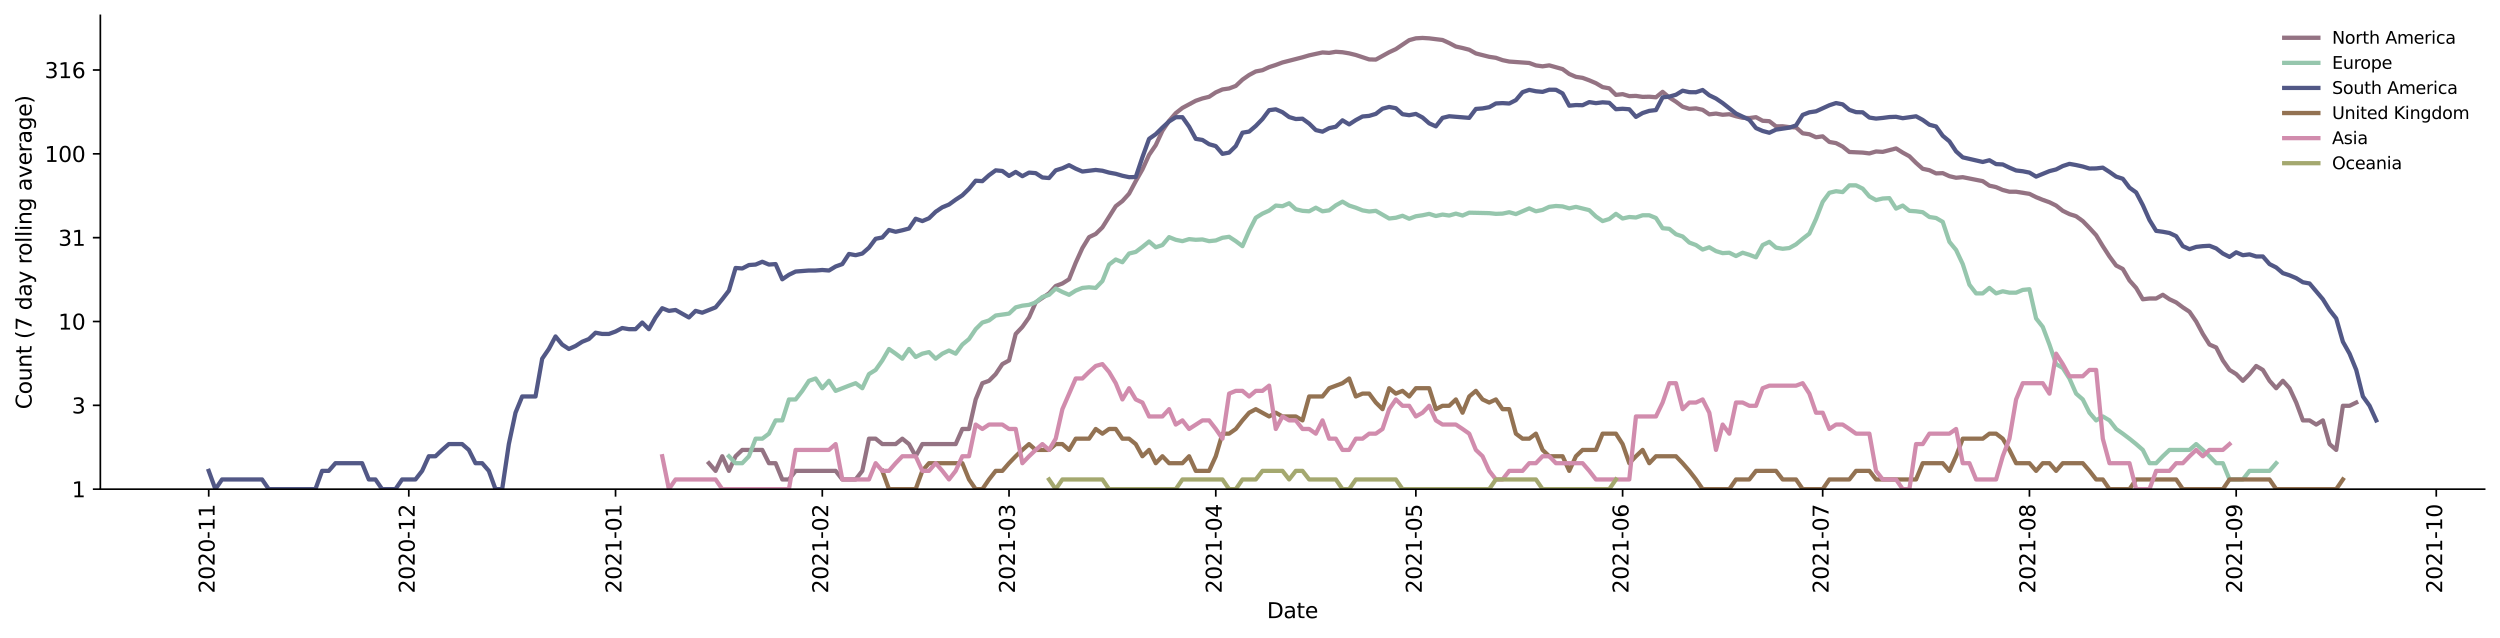 <?xml version="1.0" encoding="utf-8" standalone="no"?>
<!DOCTYPE svg PUBLIC "-//W3C//DTD SVG 1.1//EN"
  "http://www.w3.org/Graphics/SVG/1.1/DTD/svg11.dtd">
<svg height="298.621pt" version="1.1" viewBox="0 0 1170.166 298.621" width="1170.166pt" xmlns="http://www.w3.org/2000/svg" xmlns:xlink="http://www.w3.org/1999/xlink">
 <defs>
  <style type="text/css">*{stroke-linecap:butt;stroke-linejoin:round;}</style>
 </defs>
 <g id="figure_1">
  <g id="patch_1">
   <path d="M 0 298.621 
L 1170.166 298.621 
L 1170.166 0 
L 0 0 
z
" style="fill:#ffffff;"/>
  </g>
  <g id="axes_1">
   <g id="patch_2">
    <path d="M 46.966 228.96 
L 1162.966 228.96 
L 1162.966 7.2 
L 46.966 7.2 
z
" style="fill:#ffffff;"/>
   </g>
   <g id="matplotlib.axis_1">
    <g id="xtick_1">
     <g id="line2d_1">
      <defs>
       <path d="M 0 0 
L 0 3.5 
" id="m77fb70e141" style="stroke:#000000;stroke-width:0.8;"/>
      </defs>
      <g>
       <use style="stroke:#000000;stroke-width:0.8;" x="97.693" xlink:href="#m77fb70e141" y="228.96"/>
      </g>
     </g>
     <g id="text_1">
      <!-- 2020-11 -->
      <g transform="translate(100.452 277.743)rotate(-90)scale(0.1 -0.1)">
       <defs>
        <path d="M 1228 531 
L 3431 531 
L 3431 0 
L 469 0 
L 469 531 
Q 828 903 1448 1529 
Q 2069 2156 2228 2338 
Q 2531 2678 2651 2914 
Q 2772 3150 2772 3378 
Q 2772 3750 2511 3984 
Q 2250 4219 1831 4219 
Q 1534 4219 1204 4116 
Q 875 4013 500 3803 
L 500 4441 
Q 881 4594 1212 4672 
Q 1544 4750 1819 4750 
Q 2544 4750 2975 4387 
Q 3406 4025 3406 3419 
Q 3406 3131 3298 2873 
Q 3191 2616 2906 2266 
Q 2828 2175 2409 1742 
Q 1991 1309 1228 531 
z
" id="DejaVuSans-32" transform="scale(0.016)"/>
        <path d="M 2034 4250 
Q 1547 4250 1301 3770 
Q 1056 3291 1056 2328 
Q 1056 1369 1301 889 
Q 1547 409 2034 409 
Q 2525 409 2770 889 
Q 3016 1369 3016 2328 
Q 3016 3291 2770 3770 
Q 2525 4250 2034 4250 
z
M 2034 4750 
Q 2819 4750 3233 4129 
Q 3647 3509 3647 2328 
Q 3647 1150 3233 529 
Q 2819 -91 2034 -91 
Q 1250 -91 836 529 
Q 422 1150 422 2328 
Q 422 3509 836 4129 
Q 1250 4750 2034 4750 
z
" id="DejaVuSans-30" transform="scale(0.016)"/>
        <path d="M 313 2009 
L 1997 2009 
L 1997 1497 
L 313 1497 
L 313 2009 
z
" id="DejaVuSans-2d" transform="scale(0.016)"/>
        <path d="M 794 531 
L 1825 531 
L 1825 4091 
L 703 3866 
L 703 4441 
L 1819 4666 
L 2450 4666 
L 2450 531 
L 3481 531 
L 3481 0 
L 794 0 
L 794 531 
z
" id="DejaVuSans-31" transform="scale(0.016)"/>
       </defs>
       <use xlink:href="#DejaVuSans-32"/>
       <use x="63.623" xlink:href="#DejaVuSans-30"/>
       <use x="127.246" xlink:href="#DejaVuSans-32"/>
       <use x="190.869" xlink:href="#DejaVuSans-30"/>
       <use x="254.492" xlink:href="#DejaVuSans-2d"/>
       <use x="290.576" xlink:href="#DejaVuSans-31"/>
       <use x="354.199" xlink:href="#DejaVuSans-31"/>
      </g>
     </g>
    </g>
    <g id="xtick_2">
     <g id="line2d_2">
      <g>
       <use style="stroke:#000000;stroke-width:0.8;" x="191.343" xlink:href="#m77fb70e141" y="228.96"/>
      </g>
     </g>
     <g id="text_2">
      <!-- 2020-12 -->
      <g transform="translate(194.103 277.743)rotate(-90)scale(0.1 -0.1)">
       <use xlink:href="#DejaVuSans-32"/>
       <use x="63.623" xlink:href="#DejaVuSans-30"/>
       <use x="127.246" xlink:href="#DejaVuSans-32"/>
       <use x="190.869" xlink:href="#DejaVuSans-30"/>
       <use x="254.492" xlink:href="#DejaVuSans-2d"/>
       <use x="290.576" xlink:href="#DejaVuSans-31"/>
       <use x="354.199" xlink:href="#DejaVuSans-32"/>
      </g>
     </g>
    </g>
    <g id="xtick_3">
     <g id="line2d_3">
      <g>
       <use style="stroke:#000000;stroke-width:0.8;" x="288.115" xlink:href="#m77fb70e141" y="228.96"/>
      </g>
     </g>
     <g id="text_3">
      <!-- 2021-01 -->
      <g transform="translate(290.875 277.743)rotate(-90)scale(0.1 -0.1)">
       <use xlink:href="#DejaVuSans-32"/>
       <use x="63.623" xlink:href="#DejaVuSans-30"/>
       <use x="127.246" xlink:href="#DejaVuSans-32"/>
       <use x="190.869" xlink:href="#DejaVuSans-31"/>
       <use x="254.492" xlink:href="#DejaVuSans-2d"/>
       <use x="290.576" xlink:href="#DejaVuSans-30"/>
       <use x="354.199" xlink:href="#DejaVuSans-31"/>
      </g>
     </g>
    </g>
    <g id="xtick_4">
     <g id="line2d_4">
      <g>
       <use style="stroke:#000000;stroke-width:0.8;" x="384.887" xlink:href="#m77fb70e141" y="228.96"/>
      </g>
     </g>
     <g id="text_4">
      <!-- 2021-02 -->
      <g transform="translate(387.647 277.743)rotate(-90)scale(0.1 -0.1)">
       <use xlink:href="#DejaVuSans-32"/>
       <use x="63.623" xlink:href="#DejaVuSans-30"/>
       <use x="127.246" xlink:href="#DejaVuSans-32"/>
       <use x="190.869" xlink:href="#DejaVuSans-31"/>
       <use x="254.492" xlink:href="#DejaVuSans-2d"/>
       <use x="290.576" xlink:href="#DejaVuSans-30"/>
       <use x="354.199" xlink:href="#DejaVuSans-32"/>
      </g>
     </g>
    </g>
    <g id="xtick_5">
     <g id="line2d_5">
      <g>
       <use style="stroke:#000000;stroke-width:0.8;" x="472.294" xlink:href="#m77fb70e141" y="228.96"/>
      </g>
     </g>
     <g id="text_5">
      <!-- 2021-03 -->
      <g transform="translate(475.054 277.743)rotate(-90)scale(0.1 -0.1)">
       <defs>
        <path d="M 2597 2516 
Q 3050 2419 3304 2112 
Q 3559 1806 3559 1356 
Q 3559 666 3084 287 
Q 2609 -91 1734 -91 
Q 1441 -91 1130 -33 
Q 819 25 488 141 
L 488 750 
Q 750 597 1062 519 
Q 1375 441 1716 441 
Q 2309 441 2620 675 
Q 2931 909 2931 1356 
Q 2931 1769 2642 2001 
Q 2353 2234 1838 2234 
L 1294 2234 
L 1294 2753 
L 1863 2753 
Q 2328 2753 2575 2939 
Q 2822 3125 2822 3475 
Q 2822 3834 2567 4026 
Q 2313 4219 1838 4219 
Q 1578 4219 1281 4162 
Q 984 4106 628 3988 
L 628 4550 
Q 988 4650 1302 4700 
Q 1616 4750 1894 4750 
Q 2613 4750 3031 4423 
Q 3450 4097 3450 3541 
Q 3450 3153 3228 2886 
Q 3006 2619 2597 2516 
z
" id="DejaVuSans-33" transform="scale(0.016)"/>
       </defs>
       <use xlink:href="#DejaVuSans-32"/>
       <use x="63.623" xlink:href="#DejaVuSans-30"/>
       <use x="127.246" xlink:href="#DejaVuSans-32"/>
       <use x="190.869" xlink:href="#DejaVuSans-31"/>
       <use x="254.492" xlink:href="#DejaVuSans-2d"/>
       <use x="290.576" xlink:href="#DejaVuSans-30"/>
       <use x="354.199" xlink:href="#DejaVuSans-33"/>
      </g>
     </g>
    </g>
    <g id="xtick_6">
     <g id="line2d_6">
      <g>
       <use style="stroke:#000000;stroke-width:0.8;" x="569.066" xlink:href="#m77fb70e141" y="228.96"/>
      </g>
     </g>
     <g id="text_6">
      <!-- 2021-04 -->
      <g transform="translate(571.826 277.743)rotate(-90)scale(0.1 -0.1)">
       <defs>
        <path d="M 2419 4116 
L 825 1625 
L 2419 1625 
L 2419 4116 
z
M 2253 4666 
L 3047 4666 
L 3047 1625 
L 3713 1625 
L 3713 1100 
L 3047 1100 
L 3047 0 
L 2419 0 
L 2419 1100 
L 313 1100 
L 313 1709 
L 2253 4666 
z
" id="DejaVuSans-34" transform="scale(0.016)"/>
       </defs>
       <use xlink:href="#DejaVuSans-32"/>
       <use x="63.623" xlink:href="#DejaVuSans-30"/>
       <use x="127.246" xlink:href="#DejaVuSans-32"/>
       <use x="190.869" xlink:href="#DejaVuSans-31"/>
       <use x="254.492" xlink:href="#DejaVuSans-2d"/>
       <use x="290.576" xlink:href="#DejaVuSans-30"/>
       <use x="354.199" xlink:href="#DejaVuSans-34"/>
      </g>
     </g>
    </g>
    <g id="xtick_7">
     <g id="line2d_7">
      <g>
       <use style="stroke:#000000;stroke-width:0.8;" x="662.717" xlink:href="#m77fb70e141" y="228.96"/>
      </g>
     </g>
     <g id="text_7">
      <!-- 2021-05 -->
      <g transform="translate(665.476 277.743)rotate(-90)scale(0.1 -0.1)">
       <defs>
        <path d="M 691 4666 
L 3169 4666 
L 3169 4134 
L 1269 4134 
L 1269 2991 
Q 1406 3038 1543 3061 
Q 1681 3084 1819 3084 
Q 2600 3084 3056 2656 
Q 3513 2228 3513 1497 
Q 3513 744 3044 326 
Q 2575 -91 1722 -91 
Q 1428 -91 1123 -41 
Q 819 9 494 109 
L 494 744 
Q 775 591 1075 516 
Q 1375 441 1709 441 
Q 2250 441 2565 725 
Q 2881 1009 2881 1497 
Q 2881 1984 2565 2268 
Q 2250 2553 1709 2553 
Q 1456 2553 1204 2497 
Q 953 2441 691 2322 
L 691 4666 
z
" id="DejaVuSans-35" transform="scale(0.016)"/>
       </defs>
       <use xlink:href="#DejaVuSans-32"/>
       <use x="63.623" xlink:href="#DejaVuSans-30"/>
       <use x="127.246" xlink:href="#DejaVuSans-32"/>
       <use x="190.869" xlink:href="#DejaVuSans-31"/>
       <use x="254.492" xlink:href="#DejaVuSans-2d"/>
       <use x="290.576" xlink:href="#DejaVuSans-30"/>
       <use x="354.199" xlink:href="#DejaVuSans-35"/>
      </g>
     </g>
    </g>
    <g id="xtick_8">
     <g id="line2d_8">
      <g>
       <use style="stroke:#000000;stroke-width:0.8;" x="759.489" xlink:href="#m77fb70e141" y="228.96"/>
      </g>
     </g>
     <g id="text_8">
      <!-- 2021-06 -->
      <g transform="translate(762.248 277.743)rotate(-90)scale(0.1 -0.1)">
       <defs>
        <path d="M 2113 2584 
Q 1688 2584 1439 2293 
Q 1191 2003 1191 1497 
Q 1191 994 1439 701 
Q 1688 409 2113 409 
Q 2538 409 2786 701 
Q 3034 994 3034 1497 
Q 3034 2003 2786 2293 
Q 2538 2584 2113 2584 
z
M 3366 4563 
L 3366 3988 
Q 3128 4100 2886 4159 
Q 2644 4219 2406 4219 
Q 1781 4219 1451 3797 
Q 1122 3375 1075 2522 
Q 1259 2794 1537 2939 
Q 1816 3084 2150 3084 
Q 2853 3084 3261 2657 
Q 3669 2231 3669 1497 
Q 3669 778 3244 343 
Q 2819 -91 2113 -91 
Q 1303 -91 875 529 
Q 447 1150 447 2328 
Q 447 3434 972 4092 
Q 1497 4750 2381 4750 
Q 2619 4750 2861 4703 
Q 3103 4656 3366 4563 
z
" id="DejaVuSans-36" transform="scale(0.016)"/>
       </defs>
       <use xlink:href="#DejaVuSans-32"/>
       <use x="63.623" xlink:href="#DejaVuSans-30"/>
       <use x="127.246" xlink:href="#DejaVuSans-32"/>
       <use x="190.869" xlink:href="#DejaVuSans-31"/>
       <use x="254.492" xlink:href="#DejaVuSans-2d"/>
       <use x="290.576" xlink:href="#DejaVuSans-30"/>
       <use x="354.199" xlink:href="#DejaVuSans-36"/>
      </g>
     </g>
    </g>
    <g id="xtick_9">
     <g id="line2d_9">
      <g>
       <use style="stroke:#000000;stroke-width:0.8;" x="853.139" xlink:href="#m77fb70e141" y="228.96"/>
      </g>
     </g>
     <g id="text_9">
      <!-- 2021-07 -->
      <g transform="translate(855.898 277.743)rotate(-90)scale(0.1 -0.1)">
       <defs>
        <path d="M 525 4666 
L 3525 4666 
L 3525 4397 
L 1831 0 
L 1172 0 
L 2766 4134 
L 525 4134 
L 525 4666 
z
" id="DejaVuSans-37" transform="scale(0.016)"/>
       </defs>
       <use xlink:href="#DejaVuSans-32"/>
       <use x="63.623" xlink:href="#DejaVuSans-30"/>
       <use x="127.246" xlink:href="#DejaVuSans-32"/>
       <use x="190.869" xlink:href="#DejaVuSans-31"/>
       <use x="254.492" xlink:href="#DejaVuSans-2d"/>
       <use x="290.576" xlink:href="#DejaVuSans-30"/>
       <use x="354.199" xlink:href="#DejaVuSans-37"/>
      </g>
     </g>
    </g>
    <g id="xtick_10">
     <g id="line2d_10">
      <g>
       <use style="stroke:#000000;stroke-width:0.8;" x="949.911" xlink:href="#m77fb70e141" y="228.96"/>
      </g>
     </g>
     <g id="text_10">
      <!-- 2021-08 -->
      <g transform="translate(952.67 277.743)rotate(-90)scale(0.1 -0.1)">
       <defs>
        <path d="M 2034 2216 
Q 1584 2216 1326 1975 
Q 1069 1734 1069 1313 
Q 1069 891 1326 650 
Q 1584 409 2034 409 
Q 2484 409 2743 651 
Q 3003 894 3003 1313 
Q 3003 1734 2745 1975 
Q 2488 2216 2034 2216 
z
M 1403 2484 
Q 997 2584 770 2862 
Q 544 3141 544 3541 
Q 544 4100 942 4425 
Q 1341 4750 2034 4750 
Q 2731 4750 3128 4425 
Q 3525 4100 3525 3541 
Q 3525 3141 3298 2862 
Q 3072 2584 2669 2484 
Q 3125 2378 3379 2068 
Q 3634 1759 3634 1313 
Q 3634 634 3220 271 
Q 2806 -91 2034 -91 
Q 1263 -91 848 271 
Q 434 634 434 1313 
Q 434 1759 690 2068 
Q 947 2378 1403 2484 
z
M 1172 3481 
Q 1172 3119 1398 2916 
Q 1625 2713 2034 2713 
Q 2441 2713 2670 2916 
Q 2900 3119 2900 3481 
Q 2900 3844 2670 4047 
Q 2441 4250 2034 4250 
Q 1625 4250 1398 4047 
Q 1172 3844 1172 3481 
z
" id="DejaVuSans-38" transform="scale(0.016)"/>
       </defs>
       <use xlink:href="#DejaVuSans-32"/>
       <use x="63.623" xlink:href="#DejaVuSans-30"/>
       <use x="127.246" xlink:href="#DejaVuSans-32"/>
       <use x="190.869" xlink:href="#DejaVuSans-31"/>
       <use x="254.492" xlink:href="#DejaVuSans-2d"/>
       <use x="290.576" xlink:href="#DejaVuSans-30"/>
       <use x="354.199" xlink:href="#DejaVuSans-38"/>
      </g>
     </g>
    </g>
    <g id="xtick_11">
     <g id="line2d_11">
      <g>
       <use style="stroke:#000000;stroke-width:0.8;" x="1046.683" xlink:href="#m77fb70e141" y="228.96"/>
      </g>
     </g>
     <g id="text_11">
      <!-- 2021-09 -->
      <g transform="translate(1049.442 277.743)rotate(-90)scale(0.1 -0.1)">
       <defs>
        <path d="M 703 97 
L 703 672 
Q 941 559 1184 500 
Q 1428 441 1663 441 
Q 2288 441 2617 861 
Q 2947 1281 2994 2138 
Q 2813 1869 2534 1725 
Q 2256 1581 1919 1581 
Q 1219 1581 811 2004 
Q 403 2428 403 3163 
Q 403 3881 828 4315 
Q 1253 4750 1959 4750 
Q 2769 4750 3195 4129 
Q 3622 3509 3622 2328 
Q 3622 1225 3098 567 
Q 2575 -91 1691 -91 
Q 1453 -91 1209 -44 
Q 966 3 703 97 
z
M 1959 2075 
Q 2384 2075 2632 2365 
Q 2881 2656 2881 3163 
Q 2881 3666 2632 3958 
Q 2384 4250 1959 4250 
Q 1534 4250 1286 3958 
Q 1038 3666 1038 3163 
Q 1038 2656 1286 2365 
Q 1534 2075 1959 2075 
z
" id="DejaVuSans-39" transform="scale(0.016)"/>
       </defs>
       <use xlink:href="#DejaVuSans-32"/>
       <use x="63.623" xlink:href="#DejaVuSans-30"/>
       <use x="127.246" xlink:href="#DejaVuSans-32"/>
       <use x="190.869" xlink:href="#DejaVuSans-31"/>
       <use x="254.492" xlink:href="#DejaVuSans-2d"/>
       <use x="290.576" xlink:href="#DejaVuSans-30"/>
       <use x="354.199" xlink:href="#DejaVuSans-39"/>
      </g>
     </g>
    </g>
    <g id="xtick_12">
     <g id="line2d_12">
      <g>
       <use style="stroke:#000000;stroke-width:0.8;" x="1140.333" xlink:href="#m77fb70e141" y="228.96"/>
      </g>
     </g>
     <g id="text_12">
      <!-- 2021-10 -->
      <g transform="translate(1143.093 277.743)rotate(-90)scale(0.1 -0.1)">
       <use xlink:href="#DejaVuSans-32"/>
       <use x="63.623" xlink:href="#DejaVuSans-30"/>
       <use x="127.246" xlink:href="#DejaVuSans-32"/>
       <use x="190.869" xlink:href="#DejaVuSans-31"/>
       <use x="254.492" xlink:href="#DejaVuSans-2d"/>
       <use x="290.576" xlink:href="#DejaVuSans-31"/>
       <use x="354.199" xlink:href="#DejaVuSans-30"/>
      </g>
     </g>
    </g>
    <g id="text_13">
     <!-- Date -->
     <g transform="translate(593.015 289.341)scale(0.1 -0.1)">
      <defs>
       <path d="M 1259 4147 
L 1259 519 
L 2022 519 
Q 2988 519 3436 956 
Q 3884 1394 3884 2338 
Q 3884 3275 3436 3711 
Q 2988 4147 2022 4147 
L 1259 4147 
z
M 628 4666 
L 1925 4666 
Q 3281 4666 3915 4102 
Q 4550 3538 4550 2338 
Q 4550 1131 3912 565 
Q 3275 0 1925 0 
L 628 0 
L 628 4666 
z
" id="DejaVuSans-44" transform="scale(0.016)"/>
       <path d="M 2194 1759 
Q 1497 1759 1228 1600 
Q 959 1441 959 1056 
Q 959 750 1161 570 
Q 1363 391 1709 391 
Q 2188 391 2477 730 
Q 2766 1069 2766 1631 
L 2766 1759 
L 2194 1759 
z
M 3341 1997 
L 3341 0 
L 2766 0 
L 2766 531 
Q 2569 213 2275 61 
Q 1981 -91 1556 -91 
Q 1019 -91 701 211 
Q 384 513 384 1019 
Q 384 1609 779 1909 
Q 1175 2209 1959 2209 
L 2766 2209 
L 2766 2266 
Q 2766 2663 2505 2880 
Q 2244 3097 1772 3097 
Q 1472 3097 1187 3025 
Q 903 2953 641 2809 
L 641 3341 
Q 956 3463 1253 3523 
Q 1550 3584 1831 3584 
Q 2591 3584 2966 3190 
Q 3341 2797 3341 1997 
z
" id="DejaVuSans-61" transform="scale(0.016)"/>
       <path d="M 1172 4494 
L 1172 3500 
L 2356 3500 
L 2356 3053 
L 1172 3053 
L 1172 1153 
Q 1172 725 1289 603 
Q 1406 481 1766 481 
L 2356 481 
L 2356 0 
L 1766 0 
Q 1100 0 847 248 
Q 594 497 594 1153 
L 594 3053 
L 172 3053 
L 172 3500 
L 594 3500 
L 594 4494 
L 1172 4494 
z
" id="DejaVuSans-74" transform="scale(0.016)"/>
       <path d="M 3597 1894 
L 3597 1613 
L 953 1613 
Q 991 1019 1311 708 
Q 1631 397 2203 397 
Q 2534 397 2845 478 
Q 3156 559 3463 722 
L 3463 178 
Q 3153 47 2828 -22 
Q 2503 -91 2169 -91 
Q 1331 -91 842 396 
Q 353 884 353 1716 
Q 353 2575 817 3079 
Q 1281 3584 2069 3584 
Q 2775 3584 3186 3129 
Q 3597 2675 3597 1894 
z
M 3022 2063 
Q 3016 2534 2758 2815 
Q 2500 3097 2075 3097 
Q 1594 3097 1305 2825 
Q 1016 2553 972 2059 
L 3022 2063 
z
" id="DejaVuSans-65" transform="scale(0.016)"/>
      </defs>
      <use xlink:href="#DejaVuSans-44"/>
      <use x="77.002" xlink:href="#DejaVuSans-61"/>
      <use x="138.281" xlink:href="#DejaVuSans-74"/>
      <use x="177.49" xlink:href="#DejaVuSans-65"/>
     </g>
    </g>
   </g>
   <g id="matplotlib.axis_2">
    <g id="ytick_1">
     <g id="line2d_13">
      <defs>
       <path d="M 0 0 
L -3.5 0 
" id="m8bff0a34c8" style="stroke:#000000;stroke-width:0.8;"/>
      </defs>
      <g>
       <use style="stroke:#000000;stroke-width:0.8;" x="46.966" xlink:href="#m8bff0a34c8" y="228.96"/>
      </g>
     </g>
     <g id="text_14">
      <!-- 1 -->
      <g transform="translate(33.603 232.759)scale(0.1 -0.1)">
       <use xlink:href="#DejaVuSans-31"/>
      </g>
     </g>
    </g>
    <g id="ytick_2">
     <g id="line2d_14">
      <g>
       <use style="stroke:#000000;stroke-width:0.8;" x="46.966" xlink:href="#m8bff0a34c8" y="189.721"/>
      </g>
     </g>
     <g id="text_15">
      <!-- 3 -->
      <g transform="translate(33.603 193.52)scale(0.1 -0.1)">
       <use xlink:href="#DejaVuSans-33"/>
      </g>
     </g>
    </g>
    <g id="ytick_3">
     <g id="line2d_15">
      <g>
       <use style="stroke:#000000;stroke-width:0.8;" x="46.966" xlink:href="#m8bff0a34c8" y="150.482"/>
      </g>
     </g>
     <g id="text_16">
      <!-- 10 -->
      <g transform="translate(27.241 154.281)scale(0.1 -0.1)">
       <use xlink:href="#DejaVuSans-31"/>
       <use x="63.623" xlink:href="#DejaVuSans-30"/>
      </g>
     </g>
    </g>
    <g id="ytick_4">
     <g id="line2d_16">
      <g>
       <use style="stroke:#000000;stroke-width:0.8;" x="46.966" xlink:href="#m8bff0a34c8" y="111.243"/>
      </g>
     </g>
     <g id="text_17">
      <!-- 31 -->
      <g transform="translate(27.241 115.043)scale(0.1 -0.1)">
       <use xlink:href="#DejaVuSans-33"/>
       <use x="63.623" xlink:href="#DejaVuSans-31"/>
      </g>
     </g>
    </g>
    <g id="ytick_5">
     <g id="line2d_17">
      <g>
       <use style="stroke:#000000;stroke-width:0.8;" x="46.966" xlink:href="#m8bff0a34c8" y="72.004"/>
      </g>
     </g>
     <g id="text_18">
      <!-- 100 -->
      <g transform="translate(20.878 75.804)scale(0.1 -0.1)">
       <use xlink:href="#DejaVuSans-31"/>
       <use x="63.623" xlink:href="#DejaVuSans-30"/>
       <use x="127.246" xlink:href="#DejaVuSans-30"/>
      </g>
     </g>
    </g>
    <g id="ytick_6">
     <g id="line2d_18">
      <g>
       <use style="stroke:#000000;stroke-width:0.8;" x="46.966" xlink:href="#m8bff0a34c8" y="32.766"/>
      </g>
     </g>
     <g id="text_19">
      <!-- 316 -->
      <g transform="translate(20.878 36.565)scale(0.1 -0.1)">
       <use xlink:href="#DejaVuSans-33"/>
       <use x="63.623" xlink:href="#DejaVuSans-31"/>
       <use x="127.246" xlink:href="#DejaVuSans-36"/>
      </g>
     </g>
    </g>
    <g id="text_20">
     <!-- Count (7 day rolling average) -->
     <g transform="translate(14.798 191.548)rotate(-90)scale(0.1 -0.1)">
      <defs>
       <path d="M 4122 4306 
L 4122 3641 
Q 3803 3938 3442 4084 
Q 3081 4231 2675 4231 
Q 1875 4231 1450 3742 
Q 1025 3253 1025 2328 
Q 1025 1406 1450 917 
Q 1875 428 2675 428 
Q 3081 428 3442 575 
Q 3803 722 4122 1019 
L 4122 359 
Q 3791 134 3420 21 
Q 3050 -91 2638 -91 
Q 1578 -91 968 557 
Q 359 1206 359 2328 
Q 359 3453 968 4101 
Q 1578 4750 2638 4750 
Q 3056 4750 3426 4639 
Q 3797 4528 4122 4306 
z
" id="DejaVuSans-43" transform="scale(0.016)"/>
       <path d="M 1959 3097 
Q 1497 3097 1228 2736 
Q 959 2375 959 1747 
Q 959 1119 1226 758 
Q 1494 397 1959 397 
Q 2419 397 2687 759 
Q 2956 1122 2956 1747 
Q 2956 2369 2687 2733 
Q 2419 3097 1959 3097 
z
M 1959 3584 
Q 2709 3584 3137 3096 
Q 3566 2609 3566 1747 
Q 3566 888 3137 398 
Q 2709 -91 1959 -91 
Q 1206 -91 779 398 
Q 353 888 353 1747 
Q 353 2609 779 3096 
Q 1206 3584 1959 3584 
z
" id="DejaVuSans-6f" transform="scale(0.016)"/>
       <path d="M 544 1381 
L 544 3500 
L 1119 3500 
L 1119 1403 
Q 1119 906 1312 657 
Q 1506 409 1894 409 
Q 2359 409 2629 706 
Q 2900 1003 2900 1516 
L 2900 3500 
L 3475 3500 
L 3475 0 
L 2900 0 
L 2900 538 
Q 2691 219 2414 64 
Q 2138 -91 1772 -91 
Q 1169 -91 856 284 
Q 544 659 544 1381 
z
M 1991 3584 
L 1991 3584 
z
" id="DejaVuSans-75" transform="scale(0.016)"/>
       <path d="M 3513 2113 
L 3513 0 
L 2938 0 
L 2938 2094 
Q 2938 2591 2744 2837 
Q 2550 3084 2163 3084 
Q 1697 3084 1428 2787 
Q 1159 2491 1159 1978 
L 1159 0 
L 581 0 
L 581 3500 
L 1159 3500 
L 1159 2956 
Q 1366 3272 1645 3428 
Q 1925 3584 2291 3584 
Q 2894 3584 3203 3211 
Q 3513 2838 3513 2113 
z
" id="DejaVuSans-6e" transform="scale(0.016)"/>
       <path id="DejaVuSans-20" transform="scale(0.016)"/>
       <path d="M 1984 4856 
Q 1566 4138 1362 3434 
Q 1159 2731 1159 2009 
Q 1159 1288 1364 580 
Q 1569 -128 1984 -844 
L 1484 -844 
Q 1016 -109 783 600 
Q 550 1309 550 2009 
Q 550 2706 781 3412 
Q 1013 4119 1484 4856 
L 1984 4856 
z
" id="DejaVuSans-28" transform="scale(0.016)"/>
       <path d="M 2906 2969 
L 2906 4863 
L 3481 4863 
L 3481 0 
L 2906 0 
L 2906 525 
Q 2725 213 2448 61 
Q 2172 -91 1784 -91 
Q 1150 -91 751 415 
Q 353 922 353 1747 
Q 353 2572 751 3078 
Q 1150 3584 1784 3584 
Q 2172 3584 2448 3432 
Q 2725 3281 2906 2969 
z
M 947 1747 
Q 947 1113 1208 752 
Q 1469 391 1925 391 
Q 2381 391 2643 752 
Q 2906 1113 2906 1747 
Q 2906 2381 2643 2742 
Q 2381 3103 1925 3103 
Q 1469 3103 1208 2742 
Q 947 2381 947 1747 
z
" id="DejaVuSans-64" transform="scale(0.016)"/>
       <path d="M 2059 -325 
Q 1816 -950 1584 -1140 
Q 1353 -1331 966 -1331 
L 506 -1331 
L 506 -850 
L 844 -850 
Q 1081 -850 1212 -737 
Q 1344 -625 1503 -206 
L 1606 56 
L 191 3500 
L 800 3500 
L 1894 763 
L 2988 3500 
L 3597 3500 
L 2059 -325 
z
" id="DejaVuSans-79" transform="scale(0.016)"/>
       <path d="M 2631 2963 
Q 2534 3019 2420 3045 
Q 2306 3072 2169 3072 
Q 1681 3072 1420 2755 
Q 1159 2438 1159 1844 
L 1159 0 
L 581 0 
L 581 3500 
L 1159 3500 
L 1159 2956 
Q 1341 3275 1631 3429 
Q 1922 3584 2338 3584 
Q 2397 3584 2469 3576 
Q 2541 3569 2628 3553 
L 2631 2963 
z
" id="DejaVuSans-72" transform="scale(0.016)"/>
       <path d="M 603 4863 
L 1178 4863 
L 1178 0 
L 603 0 
L 603 4863 
z
" id="DejaVuSans-6c" transform="scale(0.016)"/>
       <path d="M 603 3500 
L 1178 3500 
L 1178 0 
L 603 0 
L 603 3500 
z
M 603 4863 
L 1178 4863 
L 1178 4134 
L 603 4134 
L 603 4863 
z
" id="DejaVuSans-69" transform="scale(0.016)"/>
       <path d="M 2906 1791 
Q 2906 2416 2648 2759 
Q 2391 3103 1925 3103 
Q 1463 3103 1205 2759 
Q 947 2416 947 1791 
Q 947 1169 1205 825 
Q 1463 481 1925 481 
Q 2391 481 2648 825 
Q 2906 1169 2906 1791 
z
M 3481 434 
Q 3481 -459 3084 -895 
Q 2688 -1331 1869 -1331 
Q 1566 -1331 1297 -1286 
Q 1028 -1241 775 -1147 
L 775 -588 
Q 1028 -725 1275 -790 
Q 1522 -856 1778 -856 
Q 2344 -856 2625 -561 
Q 2906 -266 2906 331 
L 2906 616 
Q 2728 306 2450 153 
Q 2172 0 1784 0 
Q 1141 0 747 490 
Q 353 981 353 1791 
Q 353 2603 747 3093 
Q 1141 3584 1784 3584 
Q 2172 3584 2450 3431 
Q 2728 3278 2906 2969 
L 2906 3500 
L 3481 3500 
L 3481 434 
z
" id="DejaVuSans-67" transform="scale(0.016)"/>
       <path d="M 191 3500 
L 800 3500 
L 1894 563 
L 2988 3500 
L 3597 3500 
L 2284 0 
L 1503 0 
L 191 3500 
z
" id="DejaVuSans-76" transform="scale(0.016)"/>
       <path d="M 513 4856 
L 1013 4856 
Q 1481 4119 1714 3412 
Q 1947 2706 1947 2009 
Q 1947 1309 1714 600 
Q 1481 -109 1013 -844 
L 513 -844 
Q 928 -128 1133 580 
Q 1338 1288 1338 2009 
Q 1338 2731 1133 3434 
Q 928 4138 513 4856 
z
" id="DejaVuSans-29" transform="scale(0.016)"/>
      </defs>
      <use xlink:href="#DejaVuSans-43"/>
      <use x="69.824" xlink:href="#DejaVuSans-6f"/>
      <use x="131.006" xlink:href="#DejaVuSans-75"/>
      <use x="194.385" xlink:href="#DejaVuSans-6e"/>
      <use x="257.764" xlink:href="#DejaVuSans-74"/>
      <use x="296.973" xlink:href="#DejaVuSans-20"/>
      <use x="328.76" xlink:href="#DejaVuSans-28"/>
      <use x="367.773" xlink:href="#DejaVuSans-37"/>
      <use x="431.396" xlink:href="#DejaVuSans-20"/>
      <use x="463.184" xlink:href="#DejaVuSans-64"/>
      <use x="526.66" xlink:href="#DejaVuSans-61"/>
      <use x="587.939" xlink:href="#DejaVuSans-79"/>
      <use x="647.119" xlink:href="#DejaVuSans-20"/>
      <use x="678.906" xlink:href="#DejaVuSans-72"/>
      <use x="717.77" xlink:href="#DejaVuSans-6f"/>
      <use x="778.951" xlink:href="#DejaVuSans-6c"/>
      <use x="806.734" xlink:href="#DejaVuSans-6c"/>
      <use x="834.518" xlink:href="#DejaVuSans-69"/>
      <use x="862.301" xlink:href="#DejaVuSans-6e"/>
      <use x="925.68" xlink:href="#DejaVuSans-67"/>
      <use x="989.156" xlink:href="#DejaVuSans-20"/>
      <use x="1020.943" xlink:href="#DejaVuSans-61"/>
      <use x="1082.223" xlink:href="#DejaVuSans-76"/>
      <use x="1141.402" xlink:href="#DejaVuSans-65"/>
      <use x="1202.926" xlink:href="#DejaVuSans-72"/>
      <use x="1244.039" xlink:href="#DejaVuSans-61"/>
      <use x="1305.318" xlink:href="#DejaVuSans-67"/>
      <use x="1368.795" xlink:href="#DejaVuSans-65"/>
      <use x="1430.318" xlink:href="#DejaVuSans-29"/>
     </g>
    </g>
   </g>
   <g id="line2d_19">
    <path clip-path="url(#p09da3c62b6)" d="M 331.819 216.804 
L 334.94 220.395 
L 338.062 213.555 
L 341.184 220.395 
L 344.305 213.555 
L 347.427 210.59 
L 356.792 210.59 
L 359.914 216.804 
L 363.036 216.804 
L 366.157 224.409 
L 369.279 224.409 
L 372.401 220.395 
L 391.131 220.395 
L 394.252 224.409 
L 400.496 224.409 
L 403.617 220.395 
L 406.739 205.336 
L 409.861 205.336 
L 412.982 207.862 
L 419.226 207.862 
L 422.347 205.336 
L 425.469 207.862 
L 428.591 213.555 
L 431.712 207.862 
L 447.321 207.862 
L 450.443 200.785 
L 453.564 200.785 
L 456.686 186.966 
L 459.808 179.36 
L 462.929 178.243 
L 466.051 175.094 
L 469.173 170.418 
L 472.294 168.714 
L 475.416 156.309 
L 478.538 153.008 
L 481.659 148.588 
L 484.781 141.54 
L 491.024 137.318 
L 494.146 133.86 
L 497.268 132.685 
L 500.389 130.721 
L 503.511 122.952 
L 506.633 116.093 
L 509.754 110.992 
L 512.876 109.497 
L 515.998 106.421 
L 522.241 96.516 
L 525.363 94.105 
L 528.485 90.654 
L 531.606 84.793 
L 534.728 79.307 
L 537.85 72.495 
L 540.971 67.925 
L 544.093 61.204 
L 547.215 56.569 
L 550.336 52.959 
L 553.458 50.515 
L 559.701 47.161 
L 562.823 46.074 
L 565.945 45.309 
L 569.066 43.238 
L 572.188 41.863 
L 575.31 41.404 
L 578.431 40.215 
L 581.553 37.28 
L 584.675 35.101 
L 587.796 33.443 
L 590.918 32.852 
L 594.04 31.416 
L 597.161 30.396 
L 600.283 29.238 
L 609.648 26.826 
L 612.77 25.907 
L 619.013 24.55 
L 622.135 24.756 
L 625.257 24.237 
L 628.378 24.453 
L 631.5 24.976 
L 634.622 25.744 
L 640.865 27.81 
L 643.987 27.89 
L 650.23 24.441 
L 653.352 22.989 
L 659.595 18.797 
L 662.717 17.939 
L 665.838 17.76 
L 668.96 17.949 
L 675.203 18.725 
L 678.325 20.141 
L 681.447 21.785 
L 684.568 22.473 
L 687.69 23.279 
L 690.812 25.013 
L 697.055 26.594 
L 700.177 27.06 
L 703.298 28.158 
L 706.42 28.81 
L 715.785 29.475 
L 718.907 30.626 
L 722.029 31.048 
L 725.15 30.597 
L 731.394 32.346 
L 734.515 34.626 
L 737.637 35.969 
L 740.759 36.446 
L 743.88 37.597 
L 747.002 38.936 
L 750.124 40.775 
L 753.245 41.345 
L 756.367 44.409 
L 759.489 44.064 
L 762.61 44.999 
L 765.732 44.889 
L 768.854 45.354 
L 771.975 45.265 
L 775.097 45.533 
L 778.219 42.988 
L 781.34 45.645 
L 784.462 47.61 
L 787.584 49.95 
L 790.705 50.932 
L 793.827 50.723 
L 796.949 51.408 
L 800.071 53.521 
L 803.192 53.155 
L 806.314 53.719 
L 809.436 53.464 
L 812.557 54.41 
L 815.679 55.144 
L 818.801 55.263 
L 821.922 54.848 
L 825.044 56.538 
L 828.166 56.724 
L 831.287 59.14 
L 834.409 59.106 
L 837.531 59.509 
L 840.652 59.644 
L 843.774 62.395 
L 846.896 62.838 
L 850.017 64.244 
L 853.139 63.82 
L 856.261 66.446 
L 859.382 66.988 
L 862.504 68.624 
L 865.626 71.139 
L 871.869 71.425 
L 874.991 71.81 
L 878.112 70.903 
L 881.234 71.092 
L 887.478 69.472 
L 890.599 71.425 
L 893.721 73.143 
L 896.843 76.251 
L 899.964 79.006 
L 903.086 79.671 
L 906.208 81.166 
L 909.329 81.039 
L 912.451 82.465 
L 915.573 83.201 
L 918.694 82.931 
L 928.059 84.793 
L 931.181 86.912 
L 934.303 87.598 
L 937.424 88.931 
L 940.546 89.741 
L 943.668 89.741 
L 949.911 90.738 
L 953.033 92.292 
L 956.154 93.551 
L 959.276 94.668 
L 962.398 96.218 
L 965.519 98.683 
L 968.641 100.208 
L 971.763 101.225 
L 974.885 103.478 
L 978.006 106.69 
L 981.128 110.087 
L 984.25 115.217 
L 987.371 120.041 
L 990.493 124.28 
L 993.615 125.898 
L 996.736 131.27 
L 999.858 134.769 
L 1002.98 140.074 
L 1006.101 139.717 
L 1009.223 139.717 
L 1012.345 137.987 
L 1015.466 140.074 
L 1018.588 141.54 
L 1021.71 143.865 
L 1024.831 145.931 
L 1027.953 150.482 
L 1031.075 156.309 
L 1034.196 161.275 
L 1037.318 162.639 
L 1040.44 168.714 
L 1043.561 173.146 
L 1046.683 175.094 
L 1049.805 178.243 
L 1052.926 175.094 
L 1056.048 171.304 
L 1059.17 173.146 
L 1062.291 178.243 
L 1065.413 181.712 
L 1068.535 178.243 
L 1071.657 181.712 
L 1074.778 188.416 
L 1077.9 196.77 
L 1081.022 196.77 
L 1084.143 198.719 
L 1087.265 196.77 
L 1090.387 207.862 
L 1093.508 210.59 
L 1096.63 189.931 
L 1099.752 189.931 
L 1102.873 188.416 
L 1102.873 188.416 
" style="fill:none;stroke:#947383;stroke-linecap:square;stroke-width:2;"/>
   </g>
   <g id="line2d_20">
    <path clip-path="url(#p09da3c62b6)" d="M 341.184 213.555 
L 344.305 216.804 
L 347.427 216.804 
L 350.549 213.555 
L 353.671 205.336 
L 356.792 205.336 
L 359.914 202.984 
L 363.036 196.77 
L 366.157 196.77 
L 369.279 186.966 
L 372.401 186.966 
L 375.522 182.951 
L 378.644 178.243 
L 381.766 177.161 
L 384.887 181.712 
L 388.009 178.243 
L 391.131 182.951 
L 397.374 180.516 
L 400.496 179.36 
L 403.617 181.712 
L 406.739 175.094 
L 409.861 173.146 
L 412.982 168.714 
L 416.104 163.341 
L 419.226 165.541 
L 422.347 167.892 
L 425.469 163.341 
L 428.591 167.09 
L 431.712 165.541 
L 434.834 164.792 
L 437.956 167.892 
L 441.078 165.541 
L 444.199 164.059 
L 447.321 165.541 
L 450.443 161.275 
L 453.564 158.702 
L 456.686 154.073 
L 459.808 150.973 
L 462.929 149.999 
L 466.051 147.679 
L 472.294 146.794 
L 475.416 143.865 
L 478.538 143.072 
L 481.659 142.683 
L 484.781 141.54 
L 487.903 139.014 
L 491.024 137.987 
L 494.146 135.077 
L 497.268 136.663 
L 500.389 137.987 
L 503.511 136.02 
L 506.633 134.769 
L 509.754 134.463 
L 512.876 134.769 
L 515.998 131.549 
L 519.119 123.832 
L 522.241 121.465 
L 525.363 122.736 
L 528.485 118.673 
L 531.606 117.916 
L 534.728 115.565 
L 537.85 113.039 
L 540.971 115.74 
L 544.093 114.702 
L 547.215 110.992 
L 550.336 112.237 
L 553.458 112.877 
L 556.58 111.921 
L 559.701 112.237 
L 562.823 112.079 
L 565.945 112.877 
L 569.066 112.555 
L 572.188 111.299 
L 575.31 110.839 
L 578.431 112.877 
L 581.553 115.217 
L 584.675 108.064 
L 587.796 101.921 
L 590.918 99.985 
L 594.04 98.576 
L 597.161 96.218 
L 600.283 96.516 
L 603.405 95.145 
L 606.526 97.945 
L 609.648 98.683 
L 612.77 98.897 
L 615.891 97.223 
L 619.013 98.897 
L 622.135 98.47 
L 625.257 96.119 
L 628.378 94.386 
L 631.5 96.218 
L 634.622 97.223 
L 637.743 98.47 
L 640.865 99.004 
L 643.987 98.683 
L 650.23 102.274 
L 653.352 101.921 
L 656.473 100.996 
L 659.595 102.392 
L 662.717 101.225 
L 665.838 100.769 
L 668.96 100.096 
L 672.082 101.11 
L 675.203 100.431 
L 678.325 100.882 
L 681.447 99.985 
L 684.568 100.882 
L 687.69 99.546 
L 697.055 99.765 
L 700.177 100.096 
L 703.298 99.985 
L 706.42 99.328 
L 709.542 100.208 
L 715.785 97.531 
L 718.907 98.897 
L 722.029 98.259 
L 725.15 96.818 
L 728.272 96.417 
L 731.394 96.617 
L 734.515 97.531 
L 737.637 96.818 
L 743.88 98.365 
L 747.002 101.34 
L 750.124 103.478 
L 753.245 102.511 
L 756.367 100.096 
L 759.489 102.274 
L 762.61 101.571 
L 765.732 101.804 
L 768.854 100.769 
L 771.975 100.769 
L 775.097 102.038 
L 778.219 106.825 
L 781.34 107.096 
L 784.462 109.643 
L 787.584 110.687 
L 790.705 113.529 
L 793.827 114.702 
L 796.949 116.811 
L 800.071 115.74 
L 803.192 117.544 
L 806.314 118.483 
L 809.436 118.293 
L 812.557 119.842 
L 815.679 118.293 
L 818.801 119.253 
L 821.922 120.442 
L 825.044 114.702 
L 828.166 113.201 
L 831.287 115.916 
L 834.409 116.45 
L 837.531 116.093 
L 840.652 114.363 
L 843.774 111.765 
L 846.896 109.351 
L 850.017 102.511 
L 853.139 94.48 
L 856.261 90.236 
L 859.382 89.496 
L 862.504 89.905 
L 865.626 86.762 
L 868.747 86.762 
L 871.869 88.297 
L 874.991 91.94 
L 878.112 93.643 
L 881.234 92.916 
L 884.356 92.736 
L 887.478 97.634 
L 890.599 96.218 
L 893.721 98.683 
L 896.843 98.897 
L 899.964 99.328 
L 903.086 101.571 
L 906.208 102.038 
L 909.329 103.848 
L 912.451 113.201 
L 915.573 116.992 
L 918.694 123.61 
L 921.816 133.267 
L 924.938 137.318 
L 928.059 137.318 
L 931.181 134.769 
L 934.303 137.318 
L 937.424 136.34 
L 940.546 136.989 
L 943.668 136.989 
L 946.789 135.703 
L 949.911 135.389 
L 953.033 149.052 
L 956.154 153.008 
L 959.276 161.275 
L 962.398 170.418 
L 965.519 172.212 
L 968.641 177.161 
L 971.763 184.237 
L 974.885 186.966 
L 978.006 193.179 
L 981.128 196.77 
L 984.25 194.928 
L 987.371 196.77 
L 990.493 200.785 
L 993.615 202.984 
L 996.736 205.336 
L 999.858 207.862 
L 1002.98 210.59 
L 1006.101 216.804 
L 1009.223 216.804 
L 1012.345 213.555 
L 1015.466 210.59 
L 1024.831 210.59 
L 1027.953 207.862 
L 1031.075 210.59 
L 1034.196 213.555 
L 1037.318 216.804 
L 1040.44 216.804 
L 1043.561 224.409 
L 1049.805 224.409 
L 1052.926 220.395 
L 1062.291 220.395 
L 1065.413 216.804 
L 1065.413 216.804 
" style="fill:none;stroke:#96c6ad;stroke-linecap:square;stroke-width:2;"/>
   </g>
   <g id="line2d_21">
    <path clip-path="url(#p09da3c62b6)" d="M 97.693 220.395 
L 100.815 228.96 
L 103.936 224.409 
L 122.666 224.409 
L 125.788 228.96 
L 147.64 228.96 
L 150.761 220.395 
L 153.883 220.395 
L 157.005 216.804 
L 169.491 216.804 
L 172.613 224.409 
L 175.735 224.409 
L 178.857 228.96 
L 185.1 228.96 
L 188.222 224.409 
L 194.465 224.409 
L 197.587 220.395 
L 200.708 213.555 
L 203.83 213.555 
L 206.952 210.59 
L 210.073 207.862 
L 216.317 207.862 
L 219.438 210.59 
L 222.56 216.804 
L 225.682 216.804 
L 228.803 220.395 
L 231.925 228.96 
L 235.047 228.96 
L 238.168 207.862 
L 241.29 193.179 
L 244.412 185.574 
L 250.655 185.574 
L 253.777 167.892 
L 256.898 163.341 
L 260.02 157.484 
L 263.142 161.275 
L 266.264 163.341 
L 269.385 161.95 
L 272.507 159.964 
L 275.629 158.702 
L 278.75 155.736 
L 281.872 156.309 
L 284.994 156.309 
L 288.115 155.173 
L 291.237 153.536 
L 294.359 154.073 
L 297.48 154.073 
L 300.602 150.973 
L 303.724 154.073 
L 306.845 148.588 
L 309.967 144.268 
L 313.089 145.508 
L 316.21 145.09 
L 322.454 148.588 
L 325.575 145.508 
L 328.697 146.36 
L 334.94 143.865 
L 338.062 140.074 
L 341.184 136.02 
L 344.305 125.428 
L 347.427 125.662 
L 350.549 124.055 
L 353.671 123.832 
L 356.792 122.521 
L 359.914 123.832 
L 363.036 123.61 
L 366.157 130.721 
L 369.279 128.606 
L 372.401 127.102 
L 378.644 126.615 
L 381.766 126.615 
L 384.887 126.375 
L 388.009 126.615 
L 391.131 124.735 
L 394.252 123.61 
L 397.374 118.865 
L 400.496 119.448 
L 403.617 118.673 
L 406.739 115.916 
L 409.861 111.765 
L 412.982 111.145 
L 416.104 107.646 
L 419.226 108.488 
L 422.347 107.785 
L 425.469 106.96 
L 428.591 102.392 
L 431.712 103.478 
L 434.834 102.156 
L 437.956 99.112 
L 441.078 97.02 
L 444.199 95.726 
L 447.321 93.459 
L 450.443 91.42 
L 453.564 88.376 
L 456.686 84.581 
L 459.808 84.793 
L 462.929 82.005 
L 466.051 79.732 
L 469.173 80.038 
L 472.294 82.333 
L 475.416 80.473 
L 478.538 82.465 
L 481.659 80.786 
L 484.781 81.039 
L 487.903 83.066 
L 491.024 83.336 
L 494.146 79.732 
L 497.268 78.768 
L 500.389 77.315 
L 503.511 78.947 
L 506.633 80.286 
L 512.876 79.549 
L 515.998 79.915 
L 519.119 80.786 
L 522.241 81.358 
L 525.363 82.267 
L 528.485 82.931 
L 531.606 82.864 
L 534.728 73.599 
L 537.85 64.989 
L 540.971 62.801 
L 544.093 59.712 
L 547.215 56.848 
L 550.336 54.878 
L 553.458 54.848 
L 556.58 59.274 
L 559.701 64.989 
L 562.823 65.508 
L 565.945 67.496 
L 569.066 68.404 
L 572.188 72.004 
L 575.31 71.425 
L 578.431 68.36 
L 581.553 62.102 
L 584.675 61.596 
L 587.796 58.94 
L 590.918 55.713 
L 594.04 51.568 
L 597.161 51.169 
L 600.283 52.517 
L 603.405 54.79 
L 606.526 55.713 
L 609.648 55.562 
L 612.77 57.83 
L 615.891 60.886 
L 619.013 61.632 
L 622.135 59.985 
L 625.257 59.307 
L 628.378 56.322 
L 631.5 58.218 
L 634.622 56.199 
L 637.743 54.526 
L 640.865 54.236 
L 643.987 53.295 
L 647.108 50.88 
L 650.23 50.052 
L 653.352 50.645 
L 656.473 53.464 
L 659.595 53.919 
L 662.717 53.323 
L 665.838 54.996 
L 668.96 57.734 
L 672.082 59.14 
L 675.203 55.174 
L 678.325 54.41 
L 687.69 55.174 
L 690.812 50.985 
L 693.933 50.749 
L 697.055 50.18 
L 700.177 48.429 
L 703.298 48.259 
L 706.42 48.453 
L 709.542 46.857 
L 712.664 43.133 
L 715.785 42.065 
L 718.907 42.719 
L 722.029 43.008 
L 725.15 41.984 
L 728.272 42.025 
L 731.394 43.723 
L 734.515 49.469 
L 737.637 49.168 
L 740.759 49.243 
L 743.88 47.777 
L 747.002 48.283 
L 750.124 47.897 
L 753.245 48.114 
L 756.367 51.116 
L 759.489 50.906 
L 762.61 51.143 
L 765.732 54.702 
L 768.854 52.904 
L 771.975 51.89 
L 775.097 51.514 
L 778.219 45.555 
L 781.34 45.221 
L 784.462 44.344 
L 787.584 42.452 
L 790.705 43.133 
L 793.827 43.175 
L 796.949 42.126 
L 800.071 44.605 
L 803.192 46.12 
L 806.314 48.235 
L 812.557 53.127 
L 818.801 56.077 
L 821.922 59.95 
L 825.044 61.31 
L 828.166 62.139 
L 831.287 60.676 
L 837.531 59.746 
L 840.652 58.709 
L 843.774 53.776 
L 846.896 52.572 
L 850.017 52.107 
L 856.261 49.268 
L 859.382 48.235 
L 862.504 48.846 
L 865.626 51.434 
L 868.747 52.489 
L 871.869 52.572 
L 874.991 55.025 
L 878.112 55.502 
L 881.234 55.203 
L 884.356 54.79 
L 887.478 54.672 
L 890.599 55.323 
L 896.843 54.439 
L 899.964 56.138 
L 903.086 58.381 
L 906.208 59.207 
L 909.329 63.553 
L 912.451 66.158 
L 915.573 70.855 
L 918.694 73.65 
L 928.059 75.812 
L 931.181 75.005 
L 934.303 76.807 
L 937.424 76.975 
L 940.546 78.473 
L 943.668 79.793 
L 946.789 80.162 
L 949.911 80.786 
L 953.033 82.664 
L 959.276 80.1 
L 962.398 79.307 
L 965.519 77.716 
L 968.641 76.695 
L 971.763 77.258 
L 974.885 77.947 
L 978.006 78.887 
L 981.128 78.828 
L 984.25 78.473 
L 987.371 80.473 
L 990.493 82.664 
L 993.615 83.677 
L 996.736 87.829 
L 999.858 90.07 
L 1002.98 96.02 
L 1006.101 102.991 
L 1009.223 108.064 
L 1012.345 108.488 
L 1015.466 109.061 
L 1018.588 110.536 
L 1021.71 115.217 
L 1024.831 116.63 
L 1027.953 115.565 
L 1031.075 115.217 
L 1034.196 115.044 
L 1037.318 116.271 
L 1040.44 118.673 
L 1043.561 120.241 
L 1046.683 118.104 
L 1049.805 119.448 
L 1052.926 119.059 
L 1056.048 120.041 
L 1059.17 120.041 
L 1062.291 123.61 
L 1065.413 125.195 
L 1068.535 127.846 
L 1071.657 128.863 
L 1074.778 130.18 
L 1077.9 132.112 
L 1081.022 132.685 
L 1087.265 140.074 
L 1090.387 145.09 
L 1093.508 149.052 
L 1096.63 159.964 
L 1099.752 165.541 
L 1102.873 173.146 
L 1105.995 185.574 
L 1109.117 189.931 
L 1112.238 196.77 
L 1112.238 196.77 
" style="fill:none;stroke:#525886;stroke-linecap:square;stroke-width:2;"/>
   </g>
   <g id="line2d_22">
    <path clip-path="url(#p09da3c62b6)" d="M 412.982 220.395 
L 416.104 228.96 
L 428.591 228.96 
L 431.712 220.395 
L 434.834 216.804 
L 450.443 216.804 
L 453.564 224.409 
L 456.686 228.96 
L 459.808 228.96 
L 462.929 224.409 
L 466.051 220.395 
L 469.173 220.395 
L 472.294 216.804 
L 475.416 213.555 
L 478.538 210.59 
L 481.659 207.862 
L 484.781 210.59 
L 491.024 210.59 
L 494.146 207.862 
L 497.268 207.862 
L 500.389 210.59 
L 503.511 205.336 
L 509.754 205.336 
L 512.876 200.785 
L 515.998 202.984 
L 519.119 200.785 
L 522.241 200.785 
L 525.363 205.336 
L 528.485 205.336 
L 531.606 207.862 
L 534.728 213.555 
L 537.85 210.59 
L 540.971 216.804 
L 544.093 213.555 
L 547.215 216.804 
L 553.458 216.804 
L 556.58 213.555 
L 559.701 220.395 
L 565.945 220.395 
L 569.066 213.555 
L 572.188 202.984 
L 575.31 202.984 
L 578.431 200.785 
L 581.553 196.77 
L 584.675 193.179 
L 587.796 191.517 
L 594.04 194.928 
L 597.161 193.179 
L 600.283 194.928 
L 606.526 194.928 
L 609.648 196.77 
L 612.77 185.574 
L 619.013 185.574 
L 622.135 181.712 
L 628.378 179.36 
L 631.5 177.161 
L 634.622 185.574 
L 637.743 184.237 
L 640.865 184.237 
L 643.987 188.416 
L 647.108 191.517 
L 650.23 181.712 
L 653.352 184.237 
L 656.473 182.951 
L 659.595 185.574 
L 662.717 181.712 
L 668.96 181.712 
L 672.082 191.517 
L 675.203 189.931 
L 678.325 189.931 
L 681.447 186.966 
L 684.568 193.179 
L 687.69 185.574 
L 690.812 182.951 
L 693.933 186.966 
L 697.055 188.416 
L 700.177 186.966 
L 703.298 191.517 
L 706.42 191.517 
L 709.542 202.984 
L 712.664 205.336 
L 715.785 205.336 
L 718.907 202.984 
L 722.029 210.59 
L 725.15 213.555 
L 731.394 213.555 
L 734.515 220.395 
L 737.637 213.555 
L 740.759 210.59 
L 747.002 210.59 
L 750.124 202.984 
L 756.367 202.984 
L 759.489 207.862 
L 762.61 216.804 
L 765.732 213.555 
L 768.854 210.59 
L 771.975 216.804 
L 775.097 213.555 
L 784.462 213.555 
L 787.584 216.804 
L 790.705 220.395 
L 793.827 224.409 
L 796.949 228.96 
L 809.436 228.96 
L 812.557 224.409 
L 818.801 224.409 
L 821.922 220.395 
L 831.287 220.395 
L 834.409 224.409 
L 840.652 224.409 
L 843.774 228.96 
L 853.139 228.96 
L 856.261 224.409 
L 865.626 224.409 
L 868.747 220.395 
L 874.991 220.395 
L 878.112 224.409 
L 896.843 224.409 
L 899.964 216.804 
L 909.329 216.804 
L 912.451 220.395 
L 915.573 213.555 
L 918.694 205.336 
L 928.059 205.336 
L 931.181 202.984 
L 934.303 202.984 
L 937.424 205.336 
L 940.546 210.59 
L 943.668 216.804 
L 949.911 216.804 
L 953.033 220.395 
L 956.154 216.804 
L 959.276 216.804 
L 962.398 220.395 
L 965.519 216.804 
L 974.885 216.804 
L 978.006 220.395 
L 981.128 224.409 
L 984.25 224.409 
L 987.371 228.96 
L 996.736 228.96 
L 999.858 224.409 
L 1018.588 224.409 
L 1021.71 228.96 
L 1040.44 228.96 
L 1043.561 224.409 
L 1062.291 224.409 
L 1065.413 228.96 
L 1093.508 228.96 
L 1096.63 224.409 
L 1096.63 224.409 
" style="fill:none;stroke:#937252;stroke-linecap:square;stroke-width:2;"/>
   </g>
   <g id="line2d_23">
    <path clip-path="url(#p09da3c62b6)" d="M 309.967 213.555 
L 313.089 228.96 
L 316.21 224.409 
L 334.94 224.409 
L 338.062 228.96 
L 369.279 228.96 
L 372.401 210.59 
L 388.009 210.59 
L 391.131 207.862 
L 394.252 224.409 
L 406.739 224.409 
L 409.861 216.804 
L 412.982 220.395 
L 416.104 220.395 
L 419.226 216.804 
L 422.347 213.555 
L 428.591 213.555 
L 431.712 220.395 
L 434.834 220.395 
L 437.956 216.804 
L 441.078 220.395 
L 444.199 224.409 
L 447.321 220.395 
L 450.443 213.555 
L 453.564 213.555 
L 456.686 198.719 
L 459.808 200.785 
L 462.929 198.719 
L 469.173 198.719 
L 472.294 200.785 
L 475.416 200.785 
L 478.538 216.804 
L 481.659 213.555 
L 484.781 210.59 
L 487.903 207.862 
L 491.024 210.59 
L 494.146 205.336 
L 497.268 191.517 
L 503.511 177.161 
L 506.633 177.161 
L 509.754 174.106 
L 512.876 171.304 
L 515.998 170.418 
L 519.119 174.106 
L 522.241 179.36 
L 525.363 186.966 
L 528.485 181.712 
L 531.606 186.966 
L 534.728 188.416 
L 537.85 194.928 
L 544.093 194.928 
L 547.215 191.517 
L 550.336 198.719 
L 553.458 196.77 
L 556.58 200.785 
L 562.823 196.77 
L 565.945 196.77 
L 569.066 200.785 
L 572.188 205.336 
L 575.31 184.237 
L 578.431 182.951 
L 581.553 182.951 
L 584.675 185.574 
L 587.796 182.951 
L 590.918 182.951 
L 594.04 180.516 
L 597.161 200.785 
L 600.283 194.928 
L 603.405 196.77 
L 606.526 196.77 
L 609.648 200.785 
L 612.77 200.785 
L 615.891 202.984 
L 619.013 196.77 
L 622.135 205.336 
L 625.257 205.336 
L 628.378 210.59 
L 631.5 210.59 
L 634.622 205.336 
L 637.743 205.336 
L 640.865 202.984 
L 643.987 202.984 
L 647.108 200.785 
L 650.23 191.517 
L 653.352 186.966 
L 656.473 189.931 
L 659.595 189.931 
L 662.717 194.928 
L 665.838 193.179 
L 668.96 189.931 
L 672.082 196.77 
L 675.203 198.719 
L 681.447 198.719 
L 684.568 200.785 
L 687.69 202.984 
L 690.812 210.59 
L 693.933 213.555 
L 697.055 220.395 
L 700.177 224.409 
L 703.298 224.409 
L 706.42 220.395 
L 712.664 220.395 
L 715.785 216.804 
L 718.907 216.804 
L 722.029 213.555 
L 725.15 213.555 
L 728.272 216.804 
L 740.759 216.804 
L 743.88 220.395 
L 747.002 224.409 
L 762.61 224.409 
L 765.732 194.928 
L 775.097 194.928 
L 778.219 188.416 
L 781.34 179.36 
L 784.462 179.36 
L 787.584 191.517 
L 790.705 188.416 
L 793.827 188.416 
L 796.949 186.966 
L 800.071 193.179 
L 803.192 210.59 
L 806.314 198.719 
L 809.436 202.984 
L 812.557 188.416 
L 815.679 188.416 
L 818.801 189.931 
L 821.922 189.931 
L 825.044 181.712 
L 828.166 180.516 
L 840.652 180.516 
L 843.774 179.36 
L 846.896 184.237 
L 850.017 193.179 
L 853.139 193.179 
L 856.261 200.785 
L 859.382 198.719 
L 862.504 198.719 
L 865.626 200.785 
L 868.747 202.984 
L 874.991 202.984 
L 878.112 220.395 
L 881.234 224.409 
L 887.478 224.409 
L 890.599 228.96 
L 893.721 228.96 
L 896.843 207.862 
L 899.964 207.862 
L 903.086 202.984 
L 912.451 202.984 
L 915.573 200.785 
L 918.694 216.804 
L 921.816 216.804 
L 924.938 224.409 
L 934.303 224.409 
L 937.424 213.555 
L 940.546 205.336 
L 943.668 186.966 
L 946.789 179.36 
L 956.154 179.36 
L 959.276 184.237 
L 962.398 165.541 
L 965.519 170.418 
L 968.641 176.112 
L 974.885 176.112 
L 978.006 173.146 
L 981.128 173.146 
L 984.25 205.336 
L 987.371 216.804 
L 996.736 216.804 
L 999.858 228.96 
L 1006.101 228.96 
L 1009.223 220.395 
L 1015.466 220.395 
L 1018.588 216.804 
L 1021.71 216.804 
L 1024.831 213.555 
L 1027.953 210.59 
L 1031.075 213.555 
L 1034.196 210.59 
L 1040.44 210.59 
L 1043.561 207.862 
L 1043.561 207.862 
" style="fill:none;stroke:#d18cad;stroke-linecap:square;stroke-width:2;"/>
   </g>
   <g id="line2d_24">
    <path clip-path="url(#p09da3c62b6)" d="M 491.024 224.409 
L 494.146 228.96 
L 497.268 224.409 
L 500.389 224.409 
L 503.511 224.409 
L 506.633 224.409 
L 509.754 224.409 
L 512.876 224.409 
L 515.998 224.409 
L 519.119 228.96 
L 522.241 228.96 
L 525.363 228.96 
L 528.485 228.96 
L 531.606 228.96 
L 534.728 228.96 
L 537.85 228.96 
L 540.971 228.96 
L 544.093 228.96 
L 547.215 228.96 
L 550.336 228.96 
L 553.458 224.409 
L 556.58 224.409 
L 559.701 224.409 
L 562.823 224.409 
L 565.945 224.409 
L 569.066 224.409 
L 572.188 224.409 
L 575.31 228.96 
L 578.431 228.96 
L 581.553 224.409 
L 584.675 224.409 
L 587.796 224.409 
L 590.918 220.395 
L 594.04 220.395 
L 597.161 220.395 
L 600.283 220.395 
L 603.405 224.409 
L 606.526 220.395 
L 609.648 220.395 
L 612.77 224.409 
L 615.891 224.409 
L 619.013 224.409 
L 622.135 224.409 
L 625.257 224.409 
L 628.378 228.96 
L 631.5 228.96 
L 634.622 224.409 
L 637.743 224.409 
L 640.865 224.409 
L 643.987 224.409 
L 647.108 224.409 
L 650.23 224.409 
L 653.352 224.409 
L 656.473 228.96 
L 659.595 228.96 
L 662.717 228.96 
L 665.838 228.96 
L 668.96 228.96 
L 672.082 228.96 
L 675.203 228.96 
L 678.325 228.96 
L 681.447 228.96 
L 684.568 228.96 
L 687.69 228.96 
L 690.812 228.96 
L 693.933 228.96 
L 697.055 228.96 
L 700.177 224.409 
L 703.298 224.409 
L 706.42 224.409 
L 709.542 224.409 
L 712.664 224.409 
L 715.785 224.409 
L 718.907 224.409 
L 722.029 228.96 
L 725.15 228.96 
L 728.272 228.96 
L 731.394 228.96 
L 734.515 228.96 
L 737.637 228.96 
L 740.759 228.96 
L 743.88 228.96 
L 747.002 228.96 
L 750.124 228.96 
L 753.245 228.96 
L 756.367 224.409 
" style="fill:none;stroke:#a4a86f;stroke-linecap:square;stroke-width:2;"/>
   </g>
   <g id="patch_3">
    <path d="M 46.966 228.96 
L 46.966 7.2 
" style="fill:none;stroke:#000000;stroke-linecap:square;stroke-linejoin:miter;stroke-width:0.8;"/>
   </g>
   <g id="patch_4">
    <path d="M 46.966 228.96 
L 1162.966 228.96 
" style="fill:none;stroke:#000000;stroke-linecap:square;stroke-linejoin:miter;stroke-width:0.8;"/>
   </g>
   <g id="legend_1">
    <g id="line2d_25">
     <path d="M 1069.154 17.679 
L 1085.154 17.679 
" style="fill:none;stroke:#947383;stroke-linecap:square;stroke-width:2;"/>
    </g>
    <g id="line2d_26"/>
    <g id="text_21">
     <!-- North America -->
     <g transform="translate(1091.554 20.479)scale(0.08 -0.08)">
      <defs>
       <path d="M 628 4666 
L 1478 4666 
L 3547 763 
L 3547 4666 
L 4159 4666 
L 4159 0 
L 3309 0 
L 1241 3903 
L 1241 0 
L 628 0 
L 628 4666 
z
" id="DejaVuSans-4e" transform="scale(0.016)"/>
       <path d="M 3513 2113 
L 3513 0 
L 2938 0 
L 2938 2094 
Q 2938 2591 2744 2837 
Q 2550 3084 2163 3084 
Q 1697 3084 1428 2787 
Q 1159 2491 1159 1978 
L 1159 0 
L 581 0 
L 581 4863 
L 1159 4863 
L 1159 2956 
Q 1366 3272 1645 3428 
Q 1925 3584 2291 3584 
Q 2894 3584 3203 3211 
Q 3513 2838 3513 2113 
z
" id="DejaVuSans-68" transform="scale(0.016)"/>
       <path d="M 2188 4044 
L 1331 1722 
L 3047 1722 
L 2188 4044 
z
M 1831 4666 
L 2547 4666 
L 4325 0 
L 3669 0 
L 3244 1197 
L 1141 1197 
L 716 0 
L 50 0 
L 1831 4666 
z
" id="DejaVuSans-41" transform="scale(0.016)"/>
       <path d="M 3328 2828 
Q 3544 3216 3844 3400 
Q 4144 3584 4550 3584 
Q 5097 3584 5394 3201 
Q 5691 2819 5691 2113 
L 5691 0 
L 5113 0 
L 5113 2094 
Q 5113 2597 4934 2840 
Q 4756 3084 4391 3084 
Q 3944 3084 3684 2787 
Q 3425 2491 3425 1978 
L 3425 0 
L 2847 0 
L 2847 2094 
Q 2847 2600 2669 2842 
Q 2491 3084 2119 3084 
Q 1678 3084 1418 2786 
Q 1159 2488 1159 1978 
L 1159 0 
L 581 0 
L 581 3500 
L 1159 3500 
L 1159 2956 
Q 1356 3278 1631 3431 
Q 1906 3584 2284 3584 
Q 2666 3584 2933 3390 
Q 3200 3197 3328 2828 
z
" id="DejaVuSans-6d" transform="scale(0.016)"/>
       <path d="M 3122 3366 
L 3122 2828 
Q 2878 2963 2633 3030 
Q 2388 3097 2138 3097 
Q 1578 3097 1268 2742 
Q 959 2388 959 1747 
Q 959 1106 1268 751 
Q 1578 397 2138 397 
Q 2388 397 2633 464 
Q 2878 531 3122 666 
L 3122 134 
Q 2881 22 2623 -34 
Q 2366 -91 2075 -91 
Q 1284 -91 818 406 
Q 353 903 353 1747 
Q 353 2603 823 3093 
Q 1294 3584 2113 3584 
Q 2378 3584 2631 3529 
Q 2884 3475 3122 3366 
z
" id="DejaVuSans-63" transform="scale(0.016)"/>
      </defs>
      <use xlink:href="#DejaVuSans-4e"/>
      <use x="74.805" xlink:href="#DejaVuSans-6f"/>
      <use x="135.986" xlink:href="#DejaVuSans-72"/>
      <use x="177.1" xlink:href="#DejaVuSans-74"/>
      <use x="216.309" xlink:href="#DejaVuSans-68"/>
      <use x="279.688" xlink:href="#DejaVuSans-20"/>
      <use x="311.475" xlink:href="#DejaVuSans-41"/>
      <use x="379.883" xlink:href="#DejaVuSans-6d"/>
      <use x="477.295" xlink:href="#DejaVuSans-65"/>
      <use x="538.818" xlink:href="#DejaVuSans-72"/>
      <use x="579.932" xlink:href="#DejaVuSans-69"/>
      <use x="607.715" xlink:href="#DejaVuSans-63"/>
      <use x="662.695" xlink:href="#DejaVuSans-61"/>
     </g>
    </g>
    <g id="line2d_27">
     <path d="M 1069.154 29.421 
L 1085.154 29.421 
" style="fill:none;stroke:#96c6ad;stroke-linecap:square;stroke-width:2;"/>
    </g>
    <g id="line2d_28"/>
    <g id="text_22">
     <!-- Europe -->
     <g transform="translate(1091.554 32.221)scale(0.08 -0.08)">
      <defs>
       <path d="M 628 4666 
L 3578 4666 
L 3578 4134 
L 1259 4134 
L 1259 2753 
L 3481 2753 
L 3481 2222 
L 1259 2222 
L 1259 531 
L 3634 531 
L 3634 0 
L 628 0 
L 628 4666 
z
" id="DejaVuSans-45" transform="scale(0.016)"/>
       <path d="M 1159 525 
L 1159 -1331 
L 581 -1331 
L 581 3500 
L 1159 3500 
L 1159 2969 
Q 1341 3281 1617 3432 
Q 1894 3584 2278 3584 
Q 2916 3584 3314 3078 
Q 3713 2572 3713 1747 
Q 3713 922 3314 415 
Q 2916 -91 2278 -91 
Q 1894 -91 1617 61 
Q 1341 213 1159 525 
z
M 3116 1747 
Q 3116 2381 2855 2742 
Q 2594 3103 2138 3103 
Q 1681 3103 1420 2742 
Q 1159 2381 1159 1747 
Q 1159 1113 1420 752 
Q 1681 391 2138 391 
Q 2594 391 2855 752 
Q 3116 1113 3116 1747 
z
" id="DejaVuSans-70" transform="scale(0.016)"/>
      </defs>
      <use xlink:href="#DejaVuSans-45"/>
      <use x="63.184" xlink:href="#DejaVuSans-75"/>
      <use x="126.562" xlink:href="#DejaVuSans-72"/>
      <use x="165.426" xlink:href="#DejaVuSans-6f"/>
      <use x="226.607" xlink:href="#DejaVuSans-70"/>
      <use x="290.084" xlink:href="#DejaVuSans-65"/>
     </g>
    </g>
    <g id="line2d_29">
     <path d="M 1069.154 41.164 
L 1085.154 41.164 
" style="fill:none;stroke:#525886;stroke-linecap:square;stroke-width:2;"/>
    </g>
    <g id="line2d_30"/>
    <g id="text_23">
     <!-- South America -->
     <g transform="translate(1091.554 43.964)scale(0.08 -0.08)">
      <defs>
       <path d="M 3425 4513 
L 3425 3897 
Q 3066 4069 2747 4153 
Q 2428 4238 2131 4238 
Q 1616 4238 1336 4038 
Q 1056 3838 1056 3469 
Q 1056 3159 1242 3001 
Q 1428 2844 1947 2747 
L 2328 2669 
Q 3034 2534 3370 2195 
Q 3706 1856 3706 1288 
Q 3706 609 3251 259 
Q 2797 -91 1919 -91 
Q 1588 -91 1214 -16 
Q 841 59 441 206 
L 441 856 
Q 825 641 1194 531 
Q 1563 422 1919 422 
Q 2459 422 2753 634 
Q 3047 847 3047 1241 
Q 3047 1584 2836 1778 
Q 2625 1972 2144 2069 
L 1759 2144 
Q 1053 2284 737 2584 
Q 422 2884 422 3419 
Q 422 4038 858 4394 
Q 1294 4750 2059 4750 
Q 2388 4750 2728 4690 
Q 3069 4631 3425 4513 
z
" id="DejaVuSans-53" transform="scale(0.016)"/>
      </defs>
      <use xlink:href="#DejaVuSans-53"/>
      <use x="63.477" xlink:href="#DejaVuSans-6f"/>
      <use x="124.658" xlink:href="#DejaVuSans-75"/>
      <use x="188.037" xlink:href="#DejaVuSans-74"/>
      <use x="227.246" xlink:href="#DejaVuSans-68"/>
      <use x="290.625" xlink:href="#DejaVuSans-20"/>
      <use x="322.412" xlink:href="#DejaVuSans-41"/>
      <use x="390.82" xlink:href="#DejaVuSans-6d"/>
      <use x="488.232" xlink:href="#DejaVuSans-65"/>
      <use x="549.756" xlink:href="#DejaVuSans-72"/>
      <use x="590.869" xlink:href="#DejaVuSans-69"/>
      <use x="618.652" xlink:href="#DejaVuSans-63"/>
      <use x="673.633" xlink:href="#DejaVuSans-61"/>
     </g>
    </g>
    <g id="line2d_31">
     <path d="M 1069.154 52.906 
L 1085.154 52.906 
" style="fill:none;stroke:#937252;stroke-linecap:square;stroke-width:2;"/>
    </g>
    <g id="line2d_32"/>
    <g id="text_24">
     <!-- United Kingdom -->
     <g transform="translate(1091.554 55.706)scale(0.08 -0.08)">
      <defs>
       <path d="M 556 4666 
L 1191 4666 
L 1191 1831 
Q 1191 1081 1462 751 
Q 1734 422 2344 422 
Q 2950 422 3222 751 
Q 3494 1081 3494 1831 
L 3494 4666 
L 4128 4666 
L 4128 1753 
Q 4128 841 3676 375 
Q 3225 -91 2344 -91 
Q 1459 -91 1007 375 
Q 556 841 556 1753 
L 556 4666 
z
" id="DejaVuSans-55" transform="scale(0.016)"/>
       <path d="M 628 4666 
L 1259 4666 
L 1259 2694 
L 3353 4666 
L 4166 4666 
L 1850 2491 
L 4331 0 
L 3500 0 
L 1259 2247 
L 1259 0 
L 628 0 
L 628 4666 
z
" id="DejaVuSans-4b" transform="scale(0.016)"/>
      </defs>
      <use xlink:href="#DejaVuSans-55"/>
      <use x="73.193" xlink:href="#DejaVuSans-6e"/>
      <use x="136.572" xlink:href="#DejaVuSans-69"/>
      <use x="164.355" xlink:href="#DejaVuSans-74"/>
      <use x="203.564" xlink:href="#DejaVuSans-65"/>
      <use x="265.088" xlink:href="#DejaVuSans-64"/>
      <use x="328.564" xlink:href="#DejaVuSans-20"/>
      <use x="360.352" xlink:href="#DejaVuSans-4b"/>
      <use x="425.928" xlink:href="#DejaVuSans-69"/>
      <use x="453.711" xlink:href="#DejaVuSans-6e"/>
      <use x="517.09" xlink:href="#DejaVuSans-67"/>
      <use x="580.566" xlink:href="#DejaVuSans-64"/>
      <use x="644.043" xlink:href="#DejaVuSans-6f"/>
      <use x="705.225" xlink:href="#DejaVuSans-6d"/>
     </g>
    </g>
    <g id="line2d_33">
     <path d="M 1069.154 64.649 
L 1085.154 64.649 
" style="fill:none;stroke:#d18cad;stroke-linecap:square;stroke-width:2;"/>
    </g>
    <g id="line2d_34"/>
    <g id="text_25">
     <!-- Asia -->
     <g transform="translate(1091.554 67.449)scale(0.08 -0.08)">
      <defs>
       <path d="M 2834 3397 
L 2834 2853 
Q 2591 2978 2328 3040 
Q 2066 3103 1784 3103 
Q 1356 3103 1142 2972 
Q 928 2841 928 2578 
Q 928 2378 1081 2264 
Q 1234 2150 1697 2047 
L 1894 2003 
Q 2506 1872 2764 1633 
Q 3022 1394 3022 966 
Q 3022 478 2636 193 
Q 2250 -91 1575 -91 
Q 1294 -91 989 -36 
Q 684 19 347 128 
L 347 722 
Q 666 556 975 473 
Q 1284 391 1588 391 
Q 1994 391 2212 530 
Q 2431 669 2431 922 
Q 2431 1156 2273 1281 
Q 2116 1406 1581 1522 
L 1381 1569 
Q 847 1681 609 1914 
Q 372 2147 372 2553 
Q 372 3047 722 3315 
Q 1072 3584 1716 3584 
Q 2034 3584 2315 3537 
Q 2597 3491 2834 3397 
z
" id="DejaVuSans-73" transform="scale(0.016)"/>
      </defs>
      <use xlink:href="#DejaVuSans-41"/>
      <use x="68.408" xlink:href="#DejaVuSans-73"/>
      <use x="120.508" xlink:href="#DejaVuSans-69"/>
      <use x="148.291" xlink:href="#DejaVuSans-61"/>
     </g>
    </g>
    <g id="line2d_35">
     <path d="M 1069.154 76.391 
L 1085.154 76.391 
" style="fill:none;stroke:#a4a86f;stroke-linecap:square;stroke-width:2;"/>
    </g>
    <g id="line2d_36"/>
    <g id="text_26">
     <!-- Oceania -->
     <g transform="translate(1091.554 79.191)scale(0.08 -0.08)">
      <defs>
       <path d="M 2522 4238 
Q 1834 4238 1429 3725 
Q 1025 3213 1025 2328 
Q 1025 1447 1429 934 
Q 1834 422 2522 422 
Q 3209 422 3611 934 
Q 4013 1447 4013 2328 
Q 4013 3213 3611 3725 
Q 3209 4238 2522 4238 
z
M 2522 4750 
Q 3503 4750 4090 4092 
Q 4678 3434 4678 2328 
Q 4678 1225 4090 567 
Q 3503 -91 2522 -91 
Q 1538 -91 948 565 
Q 359 1222 359 2328 
Q 359 3434 948 4092 
Q 1538 4750 2522 4750 
z
" id="DejaVuSans-4f" transform="scale(0.016)"/>
      </defs>
      <use xlink:href="#DejaVuSans-4f"/>
      <use x="78.711" xlink:href="#DejaVuSans-63"/>
      <use x="133.691" xlink:href="#DejaVuSans-65"/>
      <use x="195.215" xlink:href="#DejaVuSans-61"/>
      <use x="256.494" xlink:href="#DejaVuSans-6e"/>
      <use x="319.873" xlink:href="#DejaVuSans-69"/>
      <use x="347.656" xlink:href="#DejaVuSans-61"/>
     </g>
    </g>
   </g>
  </g>
 </g>
 <defs>
  <clipPath id="p09da3c62b6">
   <rect height="221.76" width="1116" x="46.966" y="7.2"/>
  </clipPath>
 </defs>
</svg>
